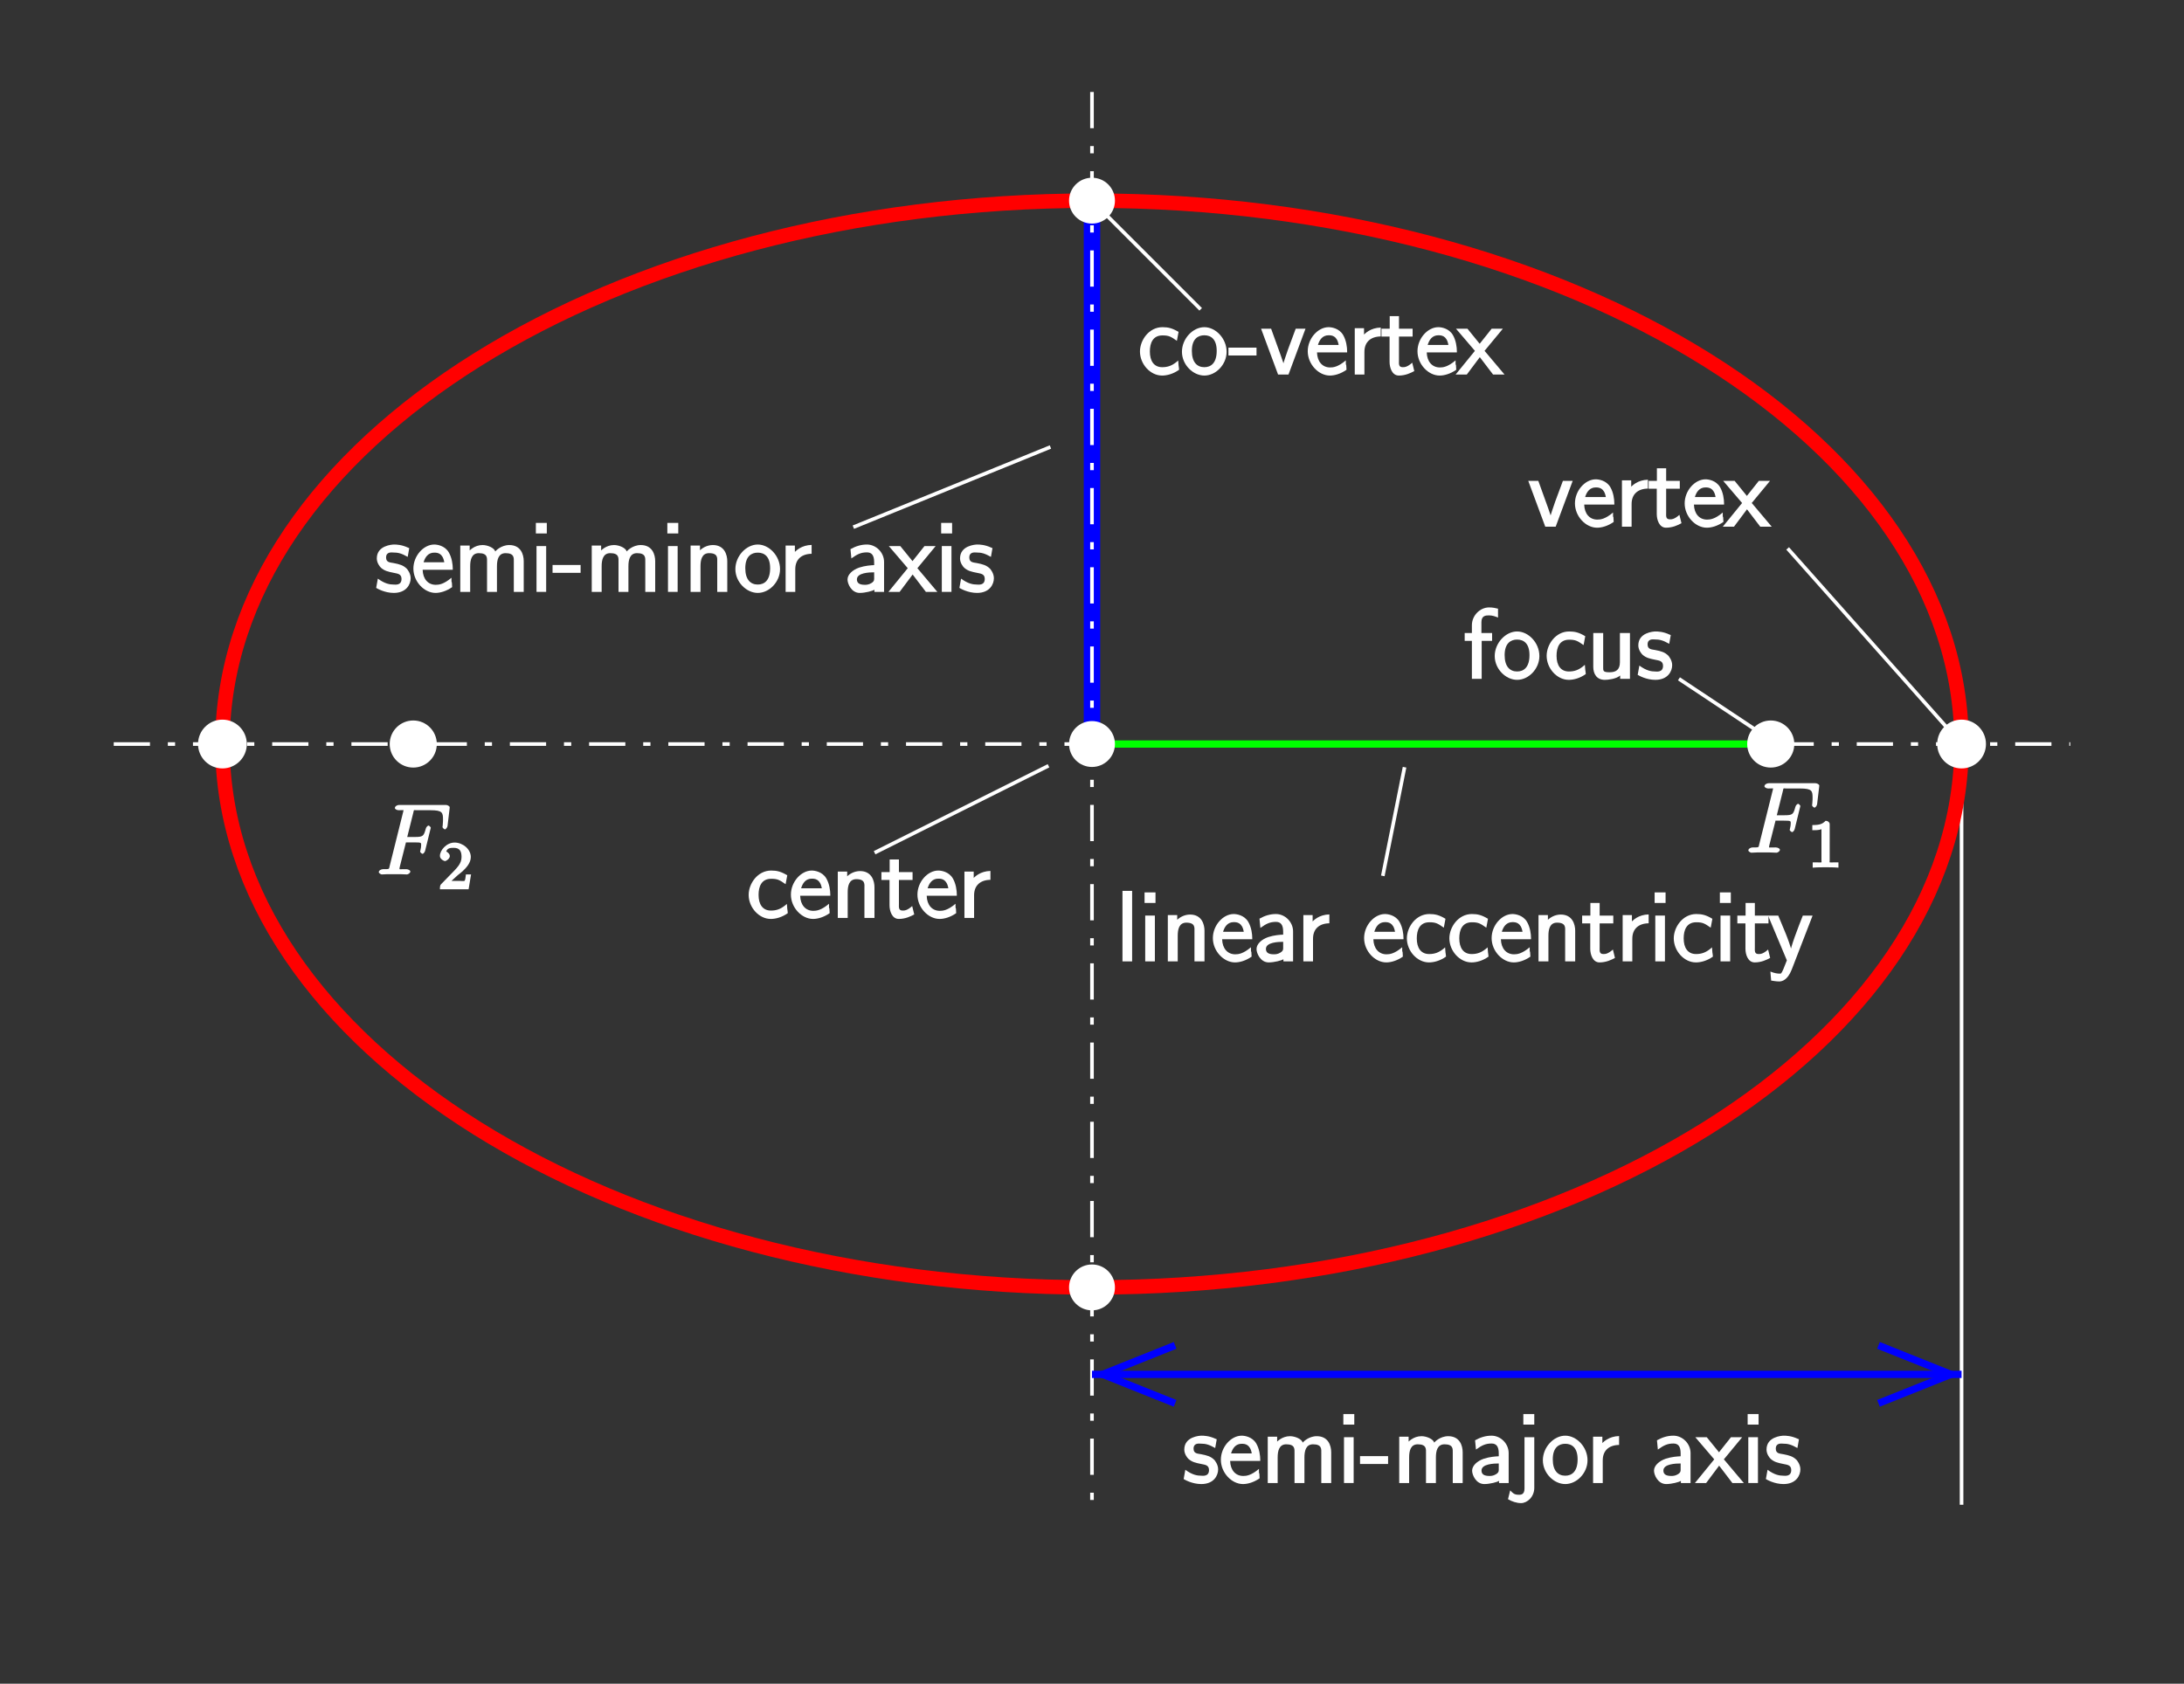 <?xml version="1.0" encoding="UTF-8" standalone="no"?>
<svg
   xmlns:dc="http://purl.org/dc/elements/1.1/"
   xmlns:cc="http://creativecommons.org/ns#"
   xmlns:rdf="http://www.w3.org/1999/02/22-rdf-syntax-ns#"
   xmlns:svg="http://www.w3.org/2000/svg"
   xmlns="http://www.w3.org/2000/svg"
   xmlns:xlink="http://www.w3.org/1999/xlink"
   xmlns:sodipodi="http://sodipodi.sourceforge.net/DTD/sodipodi-0.dtd"
   xmlns:inkscape="http://www.inkscape.org/namespaces/inkscape"
   width="331.408"
   height="255.534"
   viewBox="0 0 265.126 204.427"
   version="1.1"
   id="svg2985"
   inkscape:version="0.48.5 r10040"
   sodipodi:docname="kegs.svg">
  <rect x="0" y="0" width="265.126" height="204.427" fill="#333333" stroke="none"/>
  <sodipodi:namedview
     pagecolor="#ffffff"
     bordercolor="#666666"
     borderopacity="1"
     objecttolerance="10"
     gridtolerance="10"
     guidetolerance="10"
     inkscape:pageopacity="0"
     inkscape:pageshadow="2"
     inkscape:window-width="1233"
     inkscape:window-height="585"
     id="namedview3448"
     showgrid="false"
     units="mm"
     fit-margin-top="2"
     fit-margin-left="2"
     fit-margin-right="2"
     fit-margin-bottom="2"
     inkscape:zoom="1.4870845"
     inkscape:cx="165.7038"
     inkscape:cy="127.76678"
     inkscape:window-x="0"
     inkscape:window-y="0"
     inkscape:window-maximized="0"
     inkscape:current-layer="svg2985" />
  <defs
     id="defs2987">
    <g
       id="g2989">
      <symbol
         overflow="visible"
         id="glyph0-0"
         style="overflow:visible">
        <path
           style="stroke:none"
           d=""
           id="path2992"
           inkscape:connector-curvature="0" />
      </symbol>
      <symbol
         overflow="visible"
         id="glyph0-1"
         style="overflow:visible">
        <path
           style="stroke:none"
           d="m 1.812,-8.562 -1.031,0 0,8.562 1.172,0 0,-8.562 z m 0,0"
           id="path2995"
           inkscape:connector-curvature="0" />
      </symbol>
      <symbol
         overflow="visible"
         id="glyph0-2"
         style="overflow:visible">
        <path
           style="stroke:none"
           d="m 1.891,-8.375 -1.188,0 0,1.281 1.328,0 0,-1.281 z m -0.078,2.812 -1.031,0 0,5.562 1.172,0 0,-5.562 z m 0,0"
           id="path2998"
           inkscape:connector-curvature="0" />
      </symbol>
      <symbol
         overflow="visible"
         id="glyph0-3"
         style="overflow:visible">
        <path
           style="stroke:none"
           d="m 5.219,-3.734 c 0,-0.719 -0.312,-1.953 -1.75,-1.953 -0.672,0 -1.359,0.328 -1.812,0.906 l 0.25,0.094 0,-0.938 -1.141,0 0,5.625 1.203,0 0,-3.109 c 0,-0.734 0.141,-1.594 1.047,-1.594 C 4.125,-4.703 4,-4.062 4,-3.641 L 4,0 5.219,0 z m 0,0"
           id="path3001"
           inkscape:connector-curvature="0" />
      </symbol>
      <symbol
         overflow="visible"
         id="glyph0-4"
         style="overflow:visible">
        <path
           style="stroke:none"
           d="m 5.016,-2.828 c 0,-0.5 -0.109,-1.328 -0.484,-1.969 C 4.047,-5.625 3.109,-5.75 2.766,-5.75 c -1.297,0 -2.531,1.375 -2.531,2.922 0,1.578 1.312,2.953 2.688,2.953 0.562,0 1.312,-0.203 2.016,-0.703 0,-0.109 -0.031,-0.484 -0.031,-0.562 C 4.844,-1.188 4.859,-1.359 4.859,-1.719 3.906,-0.906 3.312,-0.859 2.953,-0.859 c -0.922,0 -1.562,-0.688 -1.594,-1.828 l 3.656,0 z M 1.438,-3.469 c 0.203,-0.797 0.625,-1.297 1.328,-1.297 0.359,0 1.031,0.031 1.219,1.172 l -2.516,0 z m 0,0"
           id="path3004"
           inkscape:connector-curvature="0" />
      </symbol>
      <symbol
         overflow="visible"
         id="glyph0-5"
         style="overflow:visible">
        <path
           style="stroke:none"
           d="M 4.812,-3.641 C 4.812,-4.781 3.844,-5.75 2.734,-5.75 c -0.719,0 -1.359,0.203 -2,0.562 l 0.109,1.125 c 0.75,-0.547 1.203,-0.734 1.891,-0.734 0.547,0 0.875,0.312 0.875,1.188 l 0,0.359 c -0.375,0.016 -1.094,0.062 -1.812,0.297 C 0.984,-2.672 0.375,-2.109 0.375,-1.5 c 0,0.516 0.469,1.625 1.484,1.625 0.656,0 1.578,-0.234 1.781,-0.391 L 3.641,0 4.812,0 z m -1.203,1.906 c 0,0.234 0.047,0.438 -0.344,0.672 -0.328,0.203 -0.625,0.203 -0.797,0.203 -0.656,0 -0.953,-0.219 -0.953,-0.656 0,-0.812 1.516,-0.859 2.094,-0.859 z m 0,0"
           id="path3007"
           inkscape:connector-curvature="0" />
      </symbol>
      <symbol
         overflow="visible"
         id="glyph0-6"
         style="overflow:visible">
        <path
           style="stroke:none"
           d="m 1.953,-2.75 c 0,-1.203 0.766,-1.859 1.984,-1.875 l 0,-1.078 c -1.219,0.031 -1.969,0.688 -2.281,1.156 l 0.25,0.094 0,-1.172 -1.125,0 0,5.625 1.172,0 z m 0,0"
           id="path3010"
           inkscape:connector-curvature="0" />
      </symbol>
      <symbol
         overflow="visible"
         id="glyph0-7"
         style="overflow:visible">
        <path
           style="stroke:none"
           d="m 4.688,-1.516 c -0.547,0.438 -1.047,0.625 -1.719,0.625 -1,0 -1.5,-0.75 -1.5,-1.906 0,-1 0.344,-1.953 1.531,-1.953 0.797,0 1.031,0.156 1.75,0.656 L 4.953,-5.172 C 4.203,-5.625 3.703,-5.75 3,-5.75 c -1.656,0 -2.734,1.594 -2.734,2.953 0,1.531 1.25,2.922 2.688,2.922 0.578,0 1.344,-0.188 2.062,-0.703 0,-0.094 -0.047,-0.469 -0.062,-0.516 L 4.906,-1.703 z m 0,0"
           id="path3013"
           inkscape:connector-curvature="0" />
      </symbol>
      <symbol
         overflow="visible"
         id="glyph0-8"
         style="overflow:visible">
        <path
           style="stroke:none"
           d="m 2.047,-4.609 1.797,0 0,-0.953 -1.656,0 0,-1.531 -1.125,0 0,1.531 -1,0 0,0.953 0.984,0 0,3.078 c 0,0.688 0.297,1.656 1.125,1.656 0.797,0 1.453,-0.312 1.875,-0.547 l -0.25,-1.016 c -0.609,0.547 -0.938,0.547 -1.156,0.547 -0.531,0 -0.453,-0.422 -0.453,-0.844 l 0,-2.875 z m 0,0"
           id="path3016"
           inkscape:connector-curvature="0" />
      </symbol>
      <symbol
         overflow="visible"
         id="glyph0-9"
         style="overflow:visible">
        <path
           style="stroke:none"
           d="m 5.172,-5.562 -1,0 C 3.578,-4.047 2.656,-1.703 2.625,-0.953 l 0.25,0 C 2.828,-1.531 2.203,-3.109 2.109,-3.344 L 1.188,-5.562 l -1.234,0 2.281,5.438 L 1.812,0.938 c -0.266,0.609 -0.281,0.547 -0.5,0.547 -0.172,0 -0.547,-0.031 -1.078,-0.25 l 0.094,1.094 C 0.531,2.359 0.938,2.438 1.312,2.438 c 0.297,0 1,-0.125 1.516,-1.453 L 5.359,-5.562 z m 0,0"
           id="path3019"
           inkscape:connector-curvature="0" />
      </symbol>
      <symbol
         overflow="visible"
         id="glyph0-10"
         style="overflow:visible">
        <path
           style="stroke:none"
           d="M 4.016,-5.375 C 3.25,-5.734 2.609,-5.75 2.328,-5.75 c -0.266,0 -2.094,0.125 -2.094,1.688 0,0.531 0.344,0.984 0.516,1.141 0.438,0.375 0.844,0.469 1.547,0.609 0.391,0.094 0.938,0.094 0.938,0.734 0,0.828 -0.781,0.688 -0.953,0.688 -0.469,0 -1.078,-0.094 -1.922,-0.719 l -0.203,1.125 C 0.281,-0.406 1.188,0.125 2.297,0.125 3.844,0.125 4.344,-0.938 4.344,-1.656 4.344,-2.266 3.938,-2.734 3.891,-2.797 3.438,-3.25 2.984,-3.359 2.266,-3.5 c -0.438,-0.078 -0.906,-0.078 -0.906,-0.672 0,-0.734 0.703,-0.609 0.859,-0.609 0.625,0 1.016,0.109 1.766,0.531 l 0.188,-1.062 z m 0,0"
           id="path3022"
           inkscape:connector-curvature="0" />
      </symbol>
      <symbol
         overflow="visible"
         id="glyph0-11"
         style="overflow:visible">
        <path
           style="stroke:none"
           d="m 8.469,-3.734 c 0,-0.812 -0.359,-1.953 -1.75,-1.953 -1.016,0 -1.688,0.734 -1.703,0.781 -0.125,-0.438 -0.922,-0.781 -1.547,-0.781 -0.984,0 -1.609,0.672 -1.812,0.922 l 0.25,0.094 0,-0.953 -1.141,0 0,5.625 1.203,0 0,-3.109 c 0,-0.781 0.172,-1.594 1.047,-1.594 1.094,0 1,0.609 1,1.062 l 0,3.641 1.203,0 0,-3.109 c 0,-0.781 0.172,-1.594 1.047,-1.594 1.094,0 1,0.609 1,1.062 L 7.266,0 8.469,0 z m 0,0"
           id="path3025"
           inkscape:connector-curvature="0" />
      </symbol>
      <symbol
         overflow="visible"
         id="glyph0-12"
         style="overflow:visible">
        <path
           style="stroke:none"
           d="m 3.375,-2.438 0,-0.828 -3.406,0 0,0.953 3.406,0 z m 0,0"
           id="path3028"
           inkscape:connector-curvature="0" />
      </symbol>
      <symbol
         overflow="visible"
         id="glyph0-13"
         style="overflow:visible">
        <path
           style="stroke:none"
           d="M 5.625,-2.766 C 5.625,-4.375 4.297,-5.75 2.922,-5.75 c -1.406,0 -2.719,1.406 -2.719,2.984 0,1.578 1.344,2.891 2.719,2.891 1.406,0 2.703,-1.344 2.703,-2.891 z m -2.703,1.875 C 2.062,-0.891 1.406,-1.469 1.406,-2.875 c 0,-1.453 0.75,-1.891 1.516,-1.891 0.812,0 1.5,0.484 1.5,1.891 0,1.469 -0.688,1.984 -1.5,1.984 z m 0,0"
           id="path3031"
           inkscape:connector-curvature="0" />
      </symbol>
      <symbol
         overflow="visible"
         id="glyph0-14"
         style="overflow:visible">
        <path
           style="stroke:none"
           d="m 3.125,-2.766 2.312,-2.797 -1.359,0 L 2.625,-3.734 1.141,-5.562 -0.25,-5.562 2.047,-2.875 -0.297,0 1.062,0 2.641,-2.109 4.25,0 5.641,0 3.219,-2.875 z m 0,0"
           id="path3034"
           inkscape:connector-curvature="0" />
      </symbol>
      <symbol
         overflow="visible"
         id="glyph0-15"
         style="overflow:visible">
        <path
           style="stroke:none"
           d="m 2.141,-8.375 -1.188,0 0,1.281 1.328,0 0,-1.281 z M -0.844,2 c 0.375,0.219 0.969,0.438 1.516,0.438 0.75,0 1.609,-0.75 1.609,-1.859 l 0,-6.141 -1.188,0 0,6.25 c 0,0.812 -0.562,0.734 -0.75,0.734 -0.469,0 -0.688,-0.203 -0.984,-0.531 l -0.266,1.062 z m 0,0"
           id="path3037"
           inkscape:connector-curvature="0" />
      </symbol>
      <symbol
         overflow="visible"
         id="glyph0-16"
         style="overflow:visible">
        <path
           style="stroke:none"
           d="m 5.172,-5.562 -1,0 L 3.25,-3.078 C 3.047,-2.5 2.609,-1.234 2.562,-0.906 l 0.234,0 C 2.766,-1.188 2.516,-1.859 2.344,-2.359 L 1.188,-5.562 l -1.219,0 2.062,5.562 1.266,0 2.062,-5.562 z m 0,0"
           id="path3040"
           inkscape:connector-curvature="0" />
      </symbol>
      <symbol
         overflow="visible"
         id="glyph0-17"
         style="overflow:visible">
        <path
           style="stroke:none"
           d="m 2.062,-4.609 1.422,0 0,-0.953 -1.297,0 0,-1.312 c 0,-0.812 0.531,-0.828 0.938,-0.828 0.406,0 0.781,0.141 1.078,0.266 l 0,-1.078 c -0.234,-0.062 -0.625,-0.156 -1.078,-0.156 -1.125,0 -2.094,1 -2.094,2.156 l 0,0.953 -0.875,0 0,0.953 0.875,0 0,4.609 1.188,0 0,-4.609 z m 0,0"
           id="path3043"
           inkscape:connector-curvature="0" />
      </symbol>
      <symbol
         overflow="visible"
         id="glyph0-18"
         style="overflow:visible">
        <path
           style="stroke:none"
           d="m 5.062,-5.562 -1.062,0 0,3.547 c 0,0.906 -0.469,1.219 -1.25,1.219 -0.844,0 -0.781,-0.188 -0.781,-0.703 l 0,-4.062 -1.203,0 0,4.109 c 0,0.859 0.422,1.578 1.406,1.578 0.344,0 1.375,-0.094 1.859,-0.531 l 0,0.406 1.188,0 0,-5.562 z m 0,0"
           id="path3046"
           inkscape:connector-curvature="0" />
      </symbol>
      <symbol
         overflow="visible"
         id="glyph1-0"
         style="overflow:visible">
        <path
           style="stroke:none"
           d=""
           id="path3049"
           inkscape:connector-curvature="0" />
      </symbol>
      <symbol
         overflow="visible"
         id="glyph1-1"
         style="overflow:visible">
        <path
           style="stroke:none"
           d="m 3.547,-3.891 1.156,0 c 0.906,0 0.812,0.047 0.812,0.406 0,0.156 -0.031,0.312 -0.094,0.578 0.031,-0.062 -0.031,0.109 -0.031,0.141 C 5.391,-2.688 5.609,-2.5 5.688,-2.5 5.781,-2.5 5.953,-2.688 6,-2.875 L 6.688,-5.672 C 6.688,-5.719 6.5,-5.938 6.422,-5.938 6.312,-5.938 6.125,-5.75 6.078,-5.547 c -0.25,0.891 -0.312,1 -1.359,1 l -0.891,0 0.734,-2.938 c 0.109,-0.422 -0.016,-0.312 0.469,-0.312 l 1.609,0 c 1.484,0 1.531,0.297 1.531,1.156 0,0.062 0,0.312 -0.031,0.625 C 8.125,-5.969 8.109,-5.797 8.109,-5.75 c 0,0.094 0.219,0.281 0.297,0.281 0.078,0 0.281,-0.203 0.312,-0.406 l 0.25,-2.094 c 0,-0.047 0.016,-0.156 0.016,-0.188 0,-0.125 -0.266,-0.281 -0.469,-0.281 l -5.672,0 c -0.219,0 -0.516,0.156 -0.516,0.375 0,0.125 0.25,0.266 0.453,0.266 0.75,0 0.578,-0.062 0.578,0.078 0,0.062 -0.016,0.094 -0.047,0.219 l -1.609,6.453 c -0.109,0.422 0.031,0.406 -0.812,0.406 -0.219,0 -0.516,0.156 -0.516,0.359 C 0.375,-0.141 0.656,0 0.734,0 0.953,0 1.188,-0.031 1.422,-0.031 l 1.547,0 C 3.234,-0.031 3.531,0 3.797,0 c 0.094,0 0.406,-0.141 0.406,-0.359 0,-0.125 -0.234,-0.281 -0.5,-0.281 -0.938,0 -0.812,0.062 -0.812,-0.109 0,-0.062 0.031,-0.156 0.047,-0.234 l 0.734,-2.906 z m 0,0"
           id="path3052"
           inkscape:connector-curvature="0" />
      </symbol>
      <symbol
         overflow="visible"
         id="glyph2-0"
         style="overflow:visible">
        <path
           style="stroke:none"
           d=""
           id="path3055"
           inkscape:connector-curvature="0" />
      </symbol>
      <symbol
         overflow="visible"
         id="glyph2-1"
         style="overflow:visible">
        <path
           style="stroke:none"
           d="m 2.688,-5.266 c 0,-0.203 -0.203,-0.406 -0.5,-0.406 -0.375,0.375 -0.672,0.516 -1.609,0.516 l 0,0.625 c 0.406,0 0.828,0 1.109,-0.125 l 0,3.812 c 0,0.297 0.156,0.219 -0.594,0.219 l -0.469,0 0,0.641 C 1.141,-0.031 1.828,-0.031 2.188,-0.031 c 0.359,0 1.047,0 1.562,0.047 l 0,-0.641 -0.469,0 c -0.75,0 -0.594,0.078 -0.594,-0.219 z m 0,0"
           id="path3058"
           inkscape:connector-curvature="0" />
      </symbol>
      <symbol
         overflow="visible"
         id="glyph2-2"
         style="overflow:visible">
        <path
           style="stroke:none"
           d="m 2.375,-1.688 c 0.125,-0.109 0.469,-0.375 0.594,-0.484 0.484,-0.453 1.016,-1.031 1.016,-1.75 0,-0.953 -0.984,-1.75 -1.969,-1.75 -0.969,0 -1.781,0.922 -1.781,1.625 0,0.391 0.5,0.625 0.609,0.625 0.172,0 0.594,-0.297 0.594,-0.609 0,-0.406 -0.578,-0.594 -0.422,-0.594 0.156,-0.391 0.516,-0.406 0.906,-0.406 0.734,0 0.938,0.438 0.938,1.109 0,0.828 -0.531,1.312 -1.469,2.266 L 0.375,-0.609 C 0.281,-0.531 0.234,-0.375 0.234,0 l 3.484,0 0.297,-1.797 -0.625,0 c -0.047,0.344 -0.062,0.625 -0.156,0.766 C 3.188,-0.969 2.719,-1.016 2.594,-1.016 l -1.422,0 0.125,0.312 z m 0,0"
           id="path3061"
           inkscape:connector-curvature="0" />
      </symbol>
    </g>
    <clipPath
       id="clip1">
      <path
         d="m 165.121,91.117 255.098,0 0,176.883 -255.098,0 z m 0,0"
         id="path3064"
         inkscape:connector-curvature="0" />
    </clipPath>
    <clipPath
       id="clip2">
      <path
         d="M 165.121,92 420,92 l 0,193.699 -254.879,0 z m 0,0"
         id="path3067"
         inkscape:connector-curvature="0" />
    </clipPath>
    <clipPath
       id="clip3">
      <path
         d="m 292,252 107,0 0,2 -107,0 z m 0,0"
         id="path3070"
         inkscape:connector-curvature="0" />
    </clipPath>
    <clipPath
       id="clip4">
      <path
         d="m 165.121,91.117 0,194.582 255.098,0 0,-194.582 z m 222.863,165.73 10.965,0 0,-7.039 -10.965,0 8.797,3.52 z m -85.387,-7.039 -10.969,0 0,7.039 10.969,0 -8.797,-3.52 z m 0,0"
         id="path3073"
         inkscape:connector-curvature="0" />
    </clipPath>
  </defs>
  <g
     id="surface1"
     transform="translate(-159.947,-86.458)">
    <path
       style="fill:none;stroke:#0000ff;stroke-width:20;stroke-linecap:butt;stroke-linejoin:miter;stroke-miterlimit:10;stroke-opacity:1"
       d="m 2925.078,7295.391 0,-633.398"
       transform="matrix(0.1,0,0,-0.1,0,842)"
       id="path3076"
       inkscape:connector-curvature="0" />
    <path
       style="fill:none;stroke:#ffffff;stroke-width:4.398;stroke-linecap:butt;stroke-linejoin:miter;stroke-miterlimit:10;stroke-opacity:1"
       d="m 3980.703,6652.031 0,-923.633"
       transform="matrix(0.1,0,0,-0.1,0,842)"
       id="path3078"
       inkscape:connector-curvature="0" />
    <path
       style="fill:none;stroke:#ffffff;stroke-width:4.398;stroke-linecap:butt;stroke-linejoin:miter;stroke-miterlimit:10;stroke-opacity:1;stroke-dasharray:43.984, 21.699, 8.797, 21.699"
       d="m 2925.078,7443.75 0,-1715.352"
       transform="matrix(0.1,0,0,-0.1,0,842)"
       id="path3080"
       inkscape:connector-curvature="0" />
    <path
       style="fill:none;stroke:#ffffff;stroke-width:4.398;stroke-linecap:butt;stroke-linejoin:miter;stroke-miterlimit:10;stroke-opacity:1"
       d="m 3637.617,6731.211 112.031,-74.492"
       transform="matrix(0.1,0,0,-0.1,0,842)"
       id="path3082"
       inkscape:connector-curvature="0" />
    <g
       clip-path="url(#clip1)"
       clip-rule="nonzero"
       id="g3084">
      <path
         style="fill:none;stroke:#ff0000;stroke-width:17.594;stroke-linecap:butt;stroke-linejoin:miter;stroke-miterlimit:10;stroke-opacity:1"
         d="m 3980.703,6652.031 c 0,-364.375 -472.617,-659.766 -1055.625,-659.766 -582.969,0 -1055.586,295.391 -1055.586,659.766 0,364.375 472.617,659.766 1055.586,659.766 583.008,0 1055.625,-295.391 1055.625,-659.766 z m 0,0"
         transform="matrix(0.1,0,0,-0.1,0,842)"
         id="path3086"
         inkscape:connector-curvature="0" />
    </g>
    <path
       style="fill:#ffffff;fill-opacity:1;fill-rule:evenodd;stroke:none"
       d="m 189.469,176.797 c 0,1.391 -1.129,2.52 -2.52,2.52 -1.395,0 -2.523,-1.129 -2.523,-2.52 0,-1.395 1.129,-2.523 2.523,-2.523 1.391,0 2.52,1.129 2.52,2.523"
       id="path3088"
       inkscape:connector-curvature="0" />
    <path
       style="fill:none;stroke:#ffffff;stroke-width:8.797;stroke-linecap:butt;stroke-linejoin:miter;stroke-miterlimit:10;stroke-opacity:1"
       d="m 1894.688,6652.031 c 0,-13.906 -11.289,-25.195 -25.195,-25.195 -13.945,0 -25.234,11.289 -25.234,25.195 0,13.945 11.289,25.234 25.234,25.234 13.906,0 25.195,-11.289 25.195,-25.234 z m 0,0"
       transform="matrix(0.1,0,0,-0.1,0,842)"
       id="path3090"
       inkscape:connector-curvature="0" />
    <path
       style="fill:#ffffff;fill-opacity:1;fill-rule:evenodd;stroke:none"
       d="m 294.855,242.773 c 0,1.293 -1.051,2.344 -2.348,2.344 -1.293,0 -2.344,-1.051 -2.344,-2.344 0,-1.297 1.051,-2.348 2.344,-2.348 1.297,0 2.348,1.051 2.348,2.348"
       id="path3092"
       inkscape:connector-curvature="0" />
    <path
       style="fill:none;stroke:#ffffff;stroke-width:8.797;stroke-linecap:butt;stroke-linejoin:miter;stroke-miterlimit:10;stroke-opacity:1"
       d="m 2948.555,5992.266 c 0,-12.93 -10.508,-23.438 -23.477,-23.438 -12.93,0 -23.438,10.508 -23.438,23.438 0,12.969 10.508,23.477 23.438,23.477 12.969,0 23.477,-10.508 23.477,-23.477 z m 0,0"
       transform="matrix(0.1,0,0,-0.1,0,842)"
       id="path3094"
       inkscape:connector-curvature="0" />
    <path
       style="fill:#ffffff;fill-opacity:1;fill-rule:evenodd;stroke:none"
       d="m 400.594,176.797 c 0,1.391 -1.129,2.52 -2.523,2.52 -1.391,0 -2.52,-1.129 -2.52,-2.52 0,-1.395 1.129,-2.523 2.52,-2.523 1.395,0 2.523,1.129 2.523,2.523"
       id="path3096"
       inkscape:connector-curvature="0" />
    <path
       style="fill:none;stroke:#ffffff;stroke-width:8.797;stroke-linecap:butt;stroke-linejoin:miter;stroke-miterlimit:10;stroke-opacity:1"
       d="m 4005.938,6652.031 c 0,-13.906 -11.289,-25.195 -25.234,-25.195 -13.906,0 -25.195,11.289 -25.195,25.195 0,13.945 11.289,25.234 25.195,25.234 13.945,0 25.234,-11.289 25.234,-25.234 z m 0,0"
       transform="matrix(0.1,0,0,-0.1,0,842)"
       id="path3098"
       inkscape:connector-curvature="0" />
    <path
       style="fill:none;stroke:#ffffff;stroke-width:4.398;stroke-linecap:butt;stroke-linejoin:miter;stroke-miterlimit:10;stroke-opacity:1;stroke-dasharray:43.984, 21.699, 8.797, 21.699"
       d="m 1737.539,6652.031 2375.117,0"
       transform="matrix(0.1,0,0,-0.1,0,842)"
       id="path3100"
       inkscape:connector-curvature="0" />
   
    <path
       style="fill:none;stroke:#ffffff;stroke-width:4.398;stroke-linecap:butt;stroke-linejoin:miter;stroke-miterlimit:10;stroke-opacity:1"
       d="m 2872.305,6625.664 -211.133,-105.586"
       transform="matrix(0.1,0,0,-0.1,0,842)"
       id="path3106"
       inkscape:connector-curvature="0" />
    <path
       style="fill:none;stroke:#ffffff;stroke-width:4.398;stroke-linecap:butt;stroke-linejoin:miter;stroke-miterlimit:10;stroke-opacity:1"
       d="m 3769.57,6889.531 211.133,-237.5"
       transform="matrix(0.1,0,0,-0.1,0,842)"
       id="path3108"
       inkscape:connector-curvature="0" />
    <path
       style="fill:none;stroke:#ffffff;stroke-width:4.398;stroke-linecap:butt;stroke-linejoin:miter;stroke-miterlimit:10;stroke-opacity:1"
       d="m 2925.078,7311.797 131.953,-131.953"
       transform="matrix(0.1,0,0,-0.1,0,842)"
       id="path3110"
       inkscape:connector-curvature="0" />
    <g
       clip-path="url(#clip3)"
       clip-rule="nonzero"
       id="g3112">
      <g
         clip-path="url(#clip4)"
         clip-rule="evenodd"
         id="g3114">
        <path
           style="fill:none;stroke:#0000ff;stroke-width:8.797;stroke-linecap:butt;stroke-linejoin:miter;stroke-miterlimit:10;stroke-opacity:1"
           d="m 2925.078,5886.719 1055.625,0"
           transform="matrix(0.1,0,0,-0.1,0,842)"
           id="path3116"
           inkscape:connector-curvature="0" />
      </g>
    </g>
    <path
       style="fill:none;stroke:#0000ff;stroke-width:8.797;stroke-linecap:butt;stroke-linejoin:miter;stroke-miterlimit:10;stroke-opacity:1"
       d="m 3025.977,5921.914 -87.969,-35.195 87.969,-35.195"
       transform="matrix(0.1,0,0,-0.1,0,842)"
       id="path3118"
       inkscape:connector-curvature="0" />
    <path
       style="fill:none;stroke:#0000ff;stroke-width:8.797;stroke-linecap:butt;stroke-linejoin:miter;stroke-miterlimit:10;stroke-opacity:1"
       d="m 3879.844,5851.523 87.969,35.195 -87.969,35.195"
       transform="matrix(0.1,0,0,-0.1,0,842)"
       id="path3120"
       inkscape:connector-curvature="0" />
    <path
       style="fill:none;stroke:#ffffff;stroke-width:4.398;stroke-linecap:butt;stroke-linejoin:miter;stroke-miterlimit:10;stroke-opacity:1"
       d="m 2874.648,7012.695 -239.258,-97.344"
       transform="matrix(0.1,0,0,-0.1,0,842)"
       id="path3122"
       inkscape:connector-curvature="0" />
    <path
       style="fill:none;stroke:#ffffff;stroke-width:4.398;stroke-linecap:butt;stroke-linejoin:miter;stroke-miterlimit:10;stroke-opacity:1"
       d="M 3304.531,6623.906 3278.125,6491.953"
       transform="matrix(0.1,0,0,-0.1,0,842)"
       id="path3124"
       inkscape:connector-curvature="0" />
    <path
       style="fill:#ffffff;fill-opacity:1;fill-rule:evenodd;stroke:none"
       d="m 294.855,110.82 c 0,1.297 -1.051,2.344 -2.348,2.344 -1.293,0 -2.344,-1.047 -2.344,-2.344 0,-1.297 1.051,-2.344 2.344,-2.344 1.297,0 2.348,1.047 2.348,2.344"
       id="path3126"
       inkscape:connector-curvature="0" />
    <path
       style="fill:none;stroke:#ffffff;stroke-width:8.797;stroke-linecap:butt;stroke-linejoin:miter;stroke-miterlimit:10;stroke-opacity:1"
       d="m 2948.555,7311.797 c 0,-12.969 -10.508,-23.438 -23.477,-23.438 -12.93,0 -23.438,10.469 -23.438,23.438 0,12.969 10.508,23.438 23.438,23.438 12.969,0 23.477,-10.469 23.477,-23.438 z m 0,0"
       transform="matrix(0.1,0,0,-0.1,0,842)"
       id="path3128"
       inkscape:connector-curvature="0" />
    <path
       style="fill:none;stroke:#00ff00;stroke-width:8.797;stroke-linecap:butt;stroke-linejoin:miter;stroke-miterlimit:10;stroke-opacity:1"
       d="m 2951.484,6652.031 818.086,0"
       transform="matrix(0.1,0,0,-0.1,0,842)"
       id="path3130"
       inkscape:connector-curvature="0" />
    <path
       style="fill:#ffffff;fill-opacity:1;fill-rule:evenodd;stroke:none"
       d="m 377.547,176.797 c 0,1.457 -1.184,2.637 -2.641,2.637 -1.457,0 -2.641,-1.18 -2.641,-2.637 0,-1.457 1.184,-2.641 2.641,-2.641 1.457,0 2.641,1.184 2.641,2.641"
       id="path3132"
       inkscape:connector-curvature="0" />
    <path
       style="fill:none;stroke:#ffffff;stroke-width:4.398;stroke-linecap:butt;stroke-linejoin:miter;stroke-miterlimit:10;stroke-opacity:1"
       d="m 3775.469,6652.031 c 0,-14.57 -11.836,-26.367 -26.406,-26.367 -14.57,0 -26.406,11.797 -26.406,26.367 0,14.57 11.836,26.406 26.406,26.406 14.57,0 26.406,-11.836 26.406,-26.406 z m 0,0"
       transform="matrix(0.1,0,0,-0.1,0,842)"
       id="path3134"
       inkscape:connector-curvature="0" />
    <path
       style="fill:#ffffff;fill-opacity:1;fill-rule:evenodd;stroke:none"
       d="m 212.754,176.797 c 0,1.457 -1.184,2.637 -2.641,2.637 -1.457,0 -2.641,-1.18 -2.641,-2.637 0,-1.457 1.184,-2.641 2.641,-2.641 1.457,0 2.641,1.184 2.641,2.641"
       id="path3136"
       inkscape:connector-curvature="0" />
    <path
       style="fill:none;stroke:#ffffff;stroke-width:4.398;stroke-linecap:butt;stroke-linejoin:miter;stroke-miterlimit:10;stroke-opacity:1"
       d="m 2127.539,6652.031 c 0,-14.57 -11.836,-26.367 -26.406,-26.367 -14.57,0 -26.406,11.797 -26.406,26.367 0,14.57 11.836,26.406 26.406,26.406 14.57,0 26.406,-11.836 26.406,-26.406 z m 0,0"
       transform="matrix(0.1,0,0,-0.1,0,842)"
       id="path3138"
       inkscape:connector-curvature="0" />
    <path
       style="fill:#ffffff;fill-opacity:1;fill-rule:evenodd;stroke:none"
       d="m 294.855,176.797 c 0,1.293 -1.051,2.344 -2.348,2.344 -1.293,0 -2.344,-1.051 -2.344,-2.344 0,-1.297 1.051,-2.348 2.344,-2.348 1.297,0 2.348,1.051 2.348,2.348"
       id="path3140"
       inkscape:connector-curvature="0" />
    <path
       style="fill:none;stroke:#ffffff;stroke-width:8.797;stroke-linecap:butt;stroke-linejoin:miter;stroke-miterlimit:10;stroke-opacity:1"
       d="m 2948.555,6652.031 c 0,-12.93 -10.508,-23.438 -23.477,-23.438 -12.93,0 -23.438,10.508 -23.438,23.438 0,12.969 10.508,23.477 23.438,23.477 12.969,0 23.477,-10.508 23.477,-23.477 z m 0,0"
       transform="matrix(0.1,0,0,-0.1,0,842)"
       id="path3142"
       inkscape:connector-curvature="0" />
    <g
       style="fill:#ffffff;fill-opacity:1"
       id="g3144">
      <use
         xlink:href="#glyph0-1"
         x="295.428"
         y="203.186"
         id="use3146"
         width="595"
         height="842" />
    </g>
    <g
       style="fill:#ffffff;fill-opacity:1"
       id="g3148">
      <use
         xlink:href="#glyph0-2"
         x="298.188"
         y="203.186"
         id="use3150"
         width="595"
         height="842" />
    </g>
    <g
       style="fill:#ffffff;fill-opacity:1"
       id="g3152">
      <use
         xlink:href="#glyph0-3"
         x="300.948"
         y="203.186"
         id="use3154"
         width="595"
         height="842" />
    </g>
    <g
       style="fill:#ffffff;fill-opacity:1"
       id="g3156">
      <use
         xlink:href="#glyph0-4"
         x="306.948"
         y="203.186"
         id="use3158"
         width="595"
         height="842" />
    </g>
    <g
       style="fill:#ffffff;fill-opacity:1"
       id="g3160">
      <use
         xlink:href="#glyph0-5"
         x="312.108"
         y="203.186"
         id="use3162"
         width="595"
         height="842" />
    </g>
    <g
       style="fill:#ffffff;fill-opacity:1"
       id="g3164">
      <use
         xlink:href="#glyph0-6"
         x="317.388"
         y="203.186"
         id="use3166"
         width="595"
         height="842" />
    </g>
    <g
       style="fill:#ffffff;fill-opacity:1"
       id="g3168">
      <use
         xlink:href="#glyph0-4"
         x="325.308"
         y="203.186"
         id="use3170"
         width="595"
         height="842" />
    </g>
    <g
       style="fill:#ffffff;fill-opacity:1"
       id="g3172">
      <use
         xlink:href="#glyph0-7"
         x="330.468"
         y="203.186"
         id="use3174"
         width="595"
         height="842" />
    </g>
    <g
       style="fill:#ffffff;fill-opacity:1"
       id="g3176">
      <use
         xlink:href="#glyph0-7"
         x="335.628"
         y="203.186"
         id="use3178"
         width="595"
         height="842" />
    </g>
    <g
       style="fill:#ffffff;fill-opacity:1"
       id="g3180">
      <use
         xlink:href="#glyph0-4"
         x="340.788"
         y="203.186"
         id="use3182"
         width="595"
         height="842" />
    </g>
    <g
       style="fill:#ffffff;fill-opacity:1"
       id="g3184">
      <use
         xlink:href="#glyph0-3"
         x="345.948"
         y="203.186"
         id="use3186"
         width="595"
         height="842" />
    </g>
    <g
       style="fill:#ffffff;fill-opacity:1"
       id="g3188">
      <use
         xlink:href="#glyph0-8"
         x="351.948"
         y="203.186"
         id="use3190"
         width="595"
         height="842" />
    </g>
    <g
       style="fill:#ffffff;fill-opacity:1"
       id="g3192">
      <use
         xlink:href="#glyph0-6"
         x="356.148"
         y="203.186"
         id="use3194"
         width="595"
         height="842" />
    </g>
    <g
       style="fill:#ffffff;fill-opacity:1"
       id="g3196">
      <use
         xlink:href="#glyph0-2"
         x="360.108"
         y="203.186"
         id="use3198"
         width="595"
         height="842" />
    </g>
    <g
       style="fill:#ffffff;fill-opacity:1"
       id="g3200">
      <use
         xlink:href="#glyph0-7"
         x="362.868"
         y="203.186"
         id="use3202"
         width="595"
         height="842" />
    </g>
    <g
       style="fill:#ffffff;fill-opacity:1"
       id="g3204">
      <use
         xlink:href="#glyph0-2"
         x="368.028"
         y="203.186"
         id="use3206"
         width="595"
         height="842" />
    </g>
    <g
       style="fill:#ffffff;fill-opacity:1"
       id="g3208">
      <use
         xlink:href="#glyph0-8"
         x="370.788"
         y="203.186"
         id="use3210"
         width="595"
         height="842" />
    </g>
    <g
       style="fill:#ffffff;fill-opacity:1"
       id="g3212">
      <use
         xlink:href="#glyph0-9"
         x="374.628"
         y="203.186"
         id="use3214"
         width="595"
         height="842" />
    </g>
    <g
       style="fill:#ffffff;fill-opacity:1"
       id="g3216">
      <use
         xlink:href="#glyph0-10"
         x="205.455"
         y="158.322"
         id="use3218"
         width="595"
         height="842" />
    </g>
    <g
       style="fill:#ffffff;fill-opacity:1"
       id="g3220">
      <use
         xlink:href="#glyph0-4"
         x="209.895"
         y="158.322"
         id="use3222"
         width="595"
         height="842" />
    </g>
    <g
       style="fill:#ffffff;fill-opacity:1"
       id="g3224">
      <use
         xlink:href="#glyph0-11"
         x="215.055"
         y="158.322"
         id="use3226"
         width="595"
         height="842" />
    </g>
    <g
       style="fill:#ffffff;fill-opacity:1"
       id="g3228">
      <use
         xlink:href="#glyph0-2"
         x="224.295"
         y="158.322"
         id="use3230"
         width="595"
         height="842" />
    </g>
    <g
       style="fill:#ffffff;fill-opacity:1"
       id="g3232">
      <use
         xlink:href="#glyph0-12"
         x="227.055"
         y="158.322"
         id="use3234"
         width="595"
         height="842" />
    </g>
    <g
       style="fill:#ffffff;fill-opacity:1"
       id="g3236">
      <use
         xlink:href="#glyph0-11"
         x="231.015"
         y="158.322"
         id="use3238"
         width="595"
         height="842" />
    </g>
    <g
       style="fill:#ffffff;fill-opacity:1"
       id="g3240">
      <use
         xlink:href="#glyph0-2"
         x="240.255"
         y="158.322"
         id="use3242"
         width="595"
         height="842" />
    </g>
    <g
       style="fill:#ffffff;fill-opacity:1"
       id="g3244">
      <use
         xlink:href="#glyph0-3"
         x="243.015"
         y="158.322"
         id="use3246"
         width="595"
         height="842" />
    </g>
    <g
       style="fill:#ffffff;fill-opacity:1"
       id="g3248">
      <use
         xlink:href="#glyph0-13"
         x="249.015"
         y="158.322"
         id="use3250"
         width="595"
         height="842" />
    </g>
    <g
       style="fill:#ffffff;fill-opacity:1"
       id="g3252">
      <use
         xlink:href="#glyph0-6"
         x="254.536"
         y="158.322"
         id="use3254"
         width="595"
         height="842" />
    </g>
    <g
       style="fill:#ffffff;fill-opacity:1"
       id="g3256">
      <use
         xlink:href="#glyph0-5"
         x="262.456"
         y="158.322"
         id="use3258"
         width="595"
         height="842" />
    </g>
    <g
       style="fill:#ffffff;fill-opacity:1"
       id="g3260">
      <use
         xlink:href="#glyph0-14"
         x="268.095"
         y="158.322"
         id="use3262"
         width="595"
         height="842" />
    </g>
    <g
       style="fill:#ffffff;fill-opacity:1"
       id="g3264">
      <use
         xlink:href="#glyph0-2"
         x="273.496"
         y="158.322"
         id="use3266"
         width="595"
         height="842" />
    </g>
    <g
       style="fill:#ffffff;fill-opacity:1"
       id="g3268">
      <use
         xlink:href="#glyph0-10"
         x="276.256"
         y="158.322"
         id="use3270"
         width="595"
         height="842" />
    </g>
    <g
       style="fill:#ffffff;fill-opacity:1"
       id="g3272">
      <use
         xlink:href="#glyph0-10"
         x="303.479"
         y="266.522"
         id="use3274"
         width="595"
         height="842" />
    </g>
    <g
       style="fill:#ffffff;fill-opacity:1"
       id="g3276">
      <use
         xlink:href="#glyph0-4"
         x="307.919"
         y="266.522"
         id="use3278"
         width="595"
         height="842" />
    </g>
    <g
       style="fill:#ffffff;fill-opacity:1"
       id="g3280">
      <use
         xlink:href="#glyph0-11"
         x="313.079"
         y="266.522"
         id="use3282"
         width="595"
         height="842" />
    </g>
    <g
       style="fill:#ffffff;fill-opacity:1"
       id="g3284">
      <use
         xlink:href="#glyph0-2"
         x="322.319"
         y="266.522"
         id="use3286"
         width="595"
         height="842" />
    </g>
    <g
       style="fill:#ffffff;fill-opacity:1"
       id="g3288">
      <use
         xlink:href="#glyph0-12"
         x="325.079"
         y="266.522"
         id="use3290"
         width="595"
         height="842" />
    </g>
    <g
       style="fill:#ffffff;fill-opacity:1"
       id="g3292">
      <use
         xlink:href="#glyph0-11"
         x="329.039"
         y="266.522"
         id="use3294"
         width="595"
         height="842" />
    </g>
    <g
       style="fill:#ffffff;fill-opacity:1"
       id="g3296">
      <use
         xlink:href="#glyph0-5"
         x="338.279"
         y="266.522"
         id="use3298"
         width="595"
         height="842" />
    </g>
    <g
       style="fill:#ffffff;fill-opacity:1"
       id="g3300">
      <use
         xlink:href="#glyph0-15"
         x="343.919"
         y="266.522"
         id="use3302"
         width="595"
         height="842" />
    </g>
    <g
       style="fill:#ffffff;fill-opacity:1"
       id="g3304">
      <use
         xlink:href="#glyph0-13"
         x="347.039"
         y="266.522"
         id="use3306"
         width="595"
         height="842" />
    </g>
    <g
       style="fill:#ffffff;fill-opacity:1"
       id="g3308">
      <use
         xlink:href="#glyph0-6"
         x="352.559"
         y="266.522"
         id="use3310"
         width="595"
         height="842" />
    </g>
    <g
       style="fill:#ffffff;fill-opacity:1"
       id="g3312">
      <use
         xlink:href="#glyph0-5"
         x="360.359"
         y="266.522"
         id="use3314"
         width="595"
         height="842" />
    </g>
    <g
       style="fill:#ffffff;fill-opacity:1"
       id="g3316">
      <use
         xlink:href="#glyph0-14"
         x="365.999"
         y="266.522"
         id="use3318"
         width="595"
         height="842" />
    </g>
    <g
       style="fill:#ffffff;fill-opacity:1"
       id="g3320">
      <use
         xlink:href="#glyph0-2"
         x="371.399"
         y="266.522"
         id="use3322"
         width="595"
         height="842" />
    </g>
    <g
       style="fill:#ffffff;fill-opacity:1"
       id="g3324">
      <use
         xlink:href="#glyph0-10"
         x="374.159"
         y="266.522"
         id="use3326"
         width="595"
         height="842" />
    </g>
    <g
       style="fill:#ffffff;fill-opacity:1"
       id="g3328">
      <use
         xlink:href="#glyph0-7"
         x="250.564"
         y="197.907"
         id="use3330"
         width="595"
         height="842" />
    </g>
    <g
       style="fill:#ffffff;fill-opacity:1"
       id="g3332">
      <use
         xlink:href="#glyph0-4"
         x="255.724"
         y="197.907"
         id="use3334"
         width="595"
         height="842" />
    </g>
    <g
       style="fill:#ffffff;fill-opacity:1"
       id="g3336">
      <use
         xlink:href="#glyph0-3"
         x="260.884"
         y="197.907"
         id="use3338"
         width="595"
         height="842" />
    </g>
    <g
       style="fill:#ffffff;fill-opacity:1"
       id="g3340">
      <use
         xlink:href="#glyph0-8"
         x="266.884"
         y="197.907"
         id="use3342"
         width="595"
         height="842" />
    </g>
    <g
       style="fill:#ffffff;fill-opacity:1"
       id="g3344">
      <use
         xlink:href="#glyph0-4"
         x="271.084"
         y="197.907"
         id="use3346"
         width="595"
         height="842" />
    </g>
    <g
       style="fill:#ffffff;fill-opacity:1"
       id="g3348">
      <use
         xlink:href="#glyph0-6"
         x="276.244"
         y="197.907"
         id="use3350"
         width="595"
         height="842" />
    </g>
    <g
       style="fill:#ffffff;fill-opacity:1"
       id="g3352">
      <use
         xlink:href="#glyph1-1"
         x="371.814"
         y="189.99"
         id="use3354"
         width="595"
         height="842" />
    </g>
    <g
       style="fill:#ffffff;fill-opacity:1"
       id="g3356">
      <use
         xlink:href="#glyph2-1"
         x="379.374"
         y="191.79"
         id="use3358"
         width="595"
         height="842" />
    </g>
    <g
       style="fill:#ffffff;fill-opacity:1"
       id="g3360">
      <use
         xlink:href="#glyph1-1"
         x="205.555"
         y="192.629"
         id="use3362"
         width="595"
         height="842" />
    </g>
    <g
       style="fill:#ffffff;fill-opacity:1"
       id="g3364">
      <use
         xlink:href="#glyph2-2"
         x="213.115"
         y="194.429"
         id="use3366"
         width="595"
         height="842" />
    </g>
    <g
       style="fill:#ffffff;fill-opacity:1"
       id="g3368">
      <use
         xlink:href="#glyph0-7"
         x="298.066"
         y="131.932"
         id="use3370"
         width="595"
         height="842" />
    </g>
    <g
       style="fill:#ffffff;fill-opacity:1"
       id="g3372">
      <use
         xlink:href="#glyph0-13"
         x="303.226"
         y="131.932"
         id="use3374"
         width="595"
         height="842" />
    </g>
    <g
       style="fill:#ffffff;fill-opacity:1"
       id="g3376">
      <use
         xlink:href="#glyph0-12"
         x="309.106"
         y="131.932"
         id="use3378"
         width="595"
         height="842" />
    </g>
    <g
       style="fill:#ffffff;fill-opacity:1"
       id="g3380">
      <use
         xlink:href="#glyph0-16"
         x="313.067"
         y="131.932"
         id="use3382"
         width="595"
         height="842" />
    </g>
    <g
       style="fill:#ffffff;fill-opacity:1"
       id="g3384">
      <use
         xlink:href="#glyph0-4"
         x="318.466"
         y="131.932"
         id="use3386"
         width="595"
         height="842" />
    </g>
    <g
       style="fill:#ffffff;fill-opacity:1"
       id="g3388">
      <use
         xlink:href="#glyph0-6"
         x="323.627"
         y="131.932"
         id="use3390"
         width="595"
         height="842" />
    </g>
    <g
       style="fill:#ffffff;fill-opacity:1"
       id="g3392">
      <use
         xlink:href="#glyph0-8"
         x="327.587"
         y="131.932"
         id="use3394"
         width="595"
         height="842" />
    </g>
    <g
       style="fill:#ffffff;fill-opacity:1"
       id="g3396">
      <use
         xlink:href="#glyph0-4"
         x="331.787"
         y="131.932"
         id="use3398"
         width="595"
         height="842" />
    </g>
    <g
       style="fill:#ffffff;fill-opacity:1"
       id="g3400">
      <use
         xlink:href="#glyph0-14"
         x="336.947"
         y="131.932"
         id="use3402"
         width="595"
         height="842" />
    </g>
    <g
       style="fill:#ffffff;fill-opacity:1"
       id="g3404">
      <use
         xlink:href="#glyph0-16"
         x="345.502"
         y="150.405"
         id="use3406"
         width="595"
         height="842" />
    </g>
    <g
       style="fill:#ffffff;fill-opacity:1"
       id="g3408">
      <use
         xlink:href="#glyph0-4"
         x="350.902"
         y="150.405"
         id="use3410"
         width="595"
         height="842" />
    </g>
    <g
       style="fill:#ffffff;fill-opacity:1"
       id="g3412">
      <use
         xlink:href="#glyph0-6"
         x="356.062"
         y="150.405"
         id="use3414"
         width="595"
         height="842" />
    </g>
    <g
       style="fill:#ffffff;fill-opacity:1"
       id="g3416">
      <use
         xlink:href="#glyph0-8"
         x="360.022"
         y="150.405"
         id="use3418"
         width="595"
         height="842" />
    </g>
    <g
       style="fill:#ffffff;fill-opacity:1"
       id="g3420">
      <use
         xlink:href="#glyph0-4"
         x="364.222"
         y="150.405"
         id="use3422"
         width="595"
         height="842" />
    </g>
    <g
       style="fill:#ffffff;fill-opacity:1"
       id="g3424">
      <use
         xlink:href="#glyph0-14"
         x="369.382"
         y="150.405"
         id="use3426"
         width="595"
         height="842" />
    </g>
    <g
       style="fill:#ffffff;fill-opacity:1"
       id="g3428">
      <use
         xlink:href="#glyph0-17"
         x="337.596"
         y="168.878"
         id="use3430"
         width="595"
         height="842" />
    </g>
    <g
       style="fill:#ffffff;fill-opacity:1"
       id="g3432">
      <use
         xlink:href="#glyph0-13"
         x="341.196"
         y="168.878"
         id="use3434"
         width="595"
         height="842" />
    </g>
    <g
       style="fill:#ffffff;fill-opacity:1"
       id="g3436">
      <use
         xlink:href="#glyph0-7"
         x="347.436"
         y="168.878"
         id="use3438"
         width="595"
         height="842" />
    </g>
    <g
       style="fill:#ffffff;fill-opacity:1"
       id="g3440">
      <use
         xlink:href="#glyph0-18"
         x="352.596"
         y="168.878"
         id="use3442"
         width="595"
         height="842" />
    </g>
    <g
       style="fill:#ffffff;fill-opacity:1"
       id="g3444">
      <use
         xlink:href="#glyph0-10"
         x="358.596"
         y="168.878"
         id="use3446"
         width="595"
         height="842" />
    </g>
  </g>
</svg>
